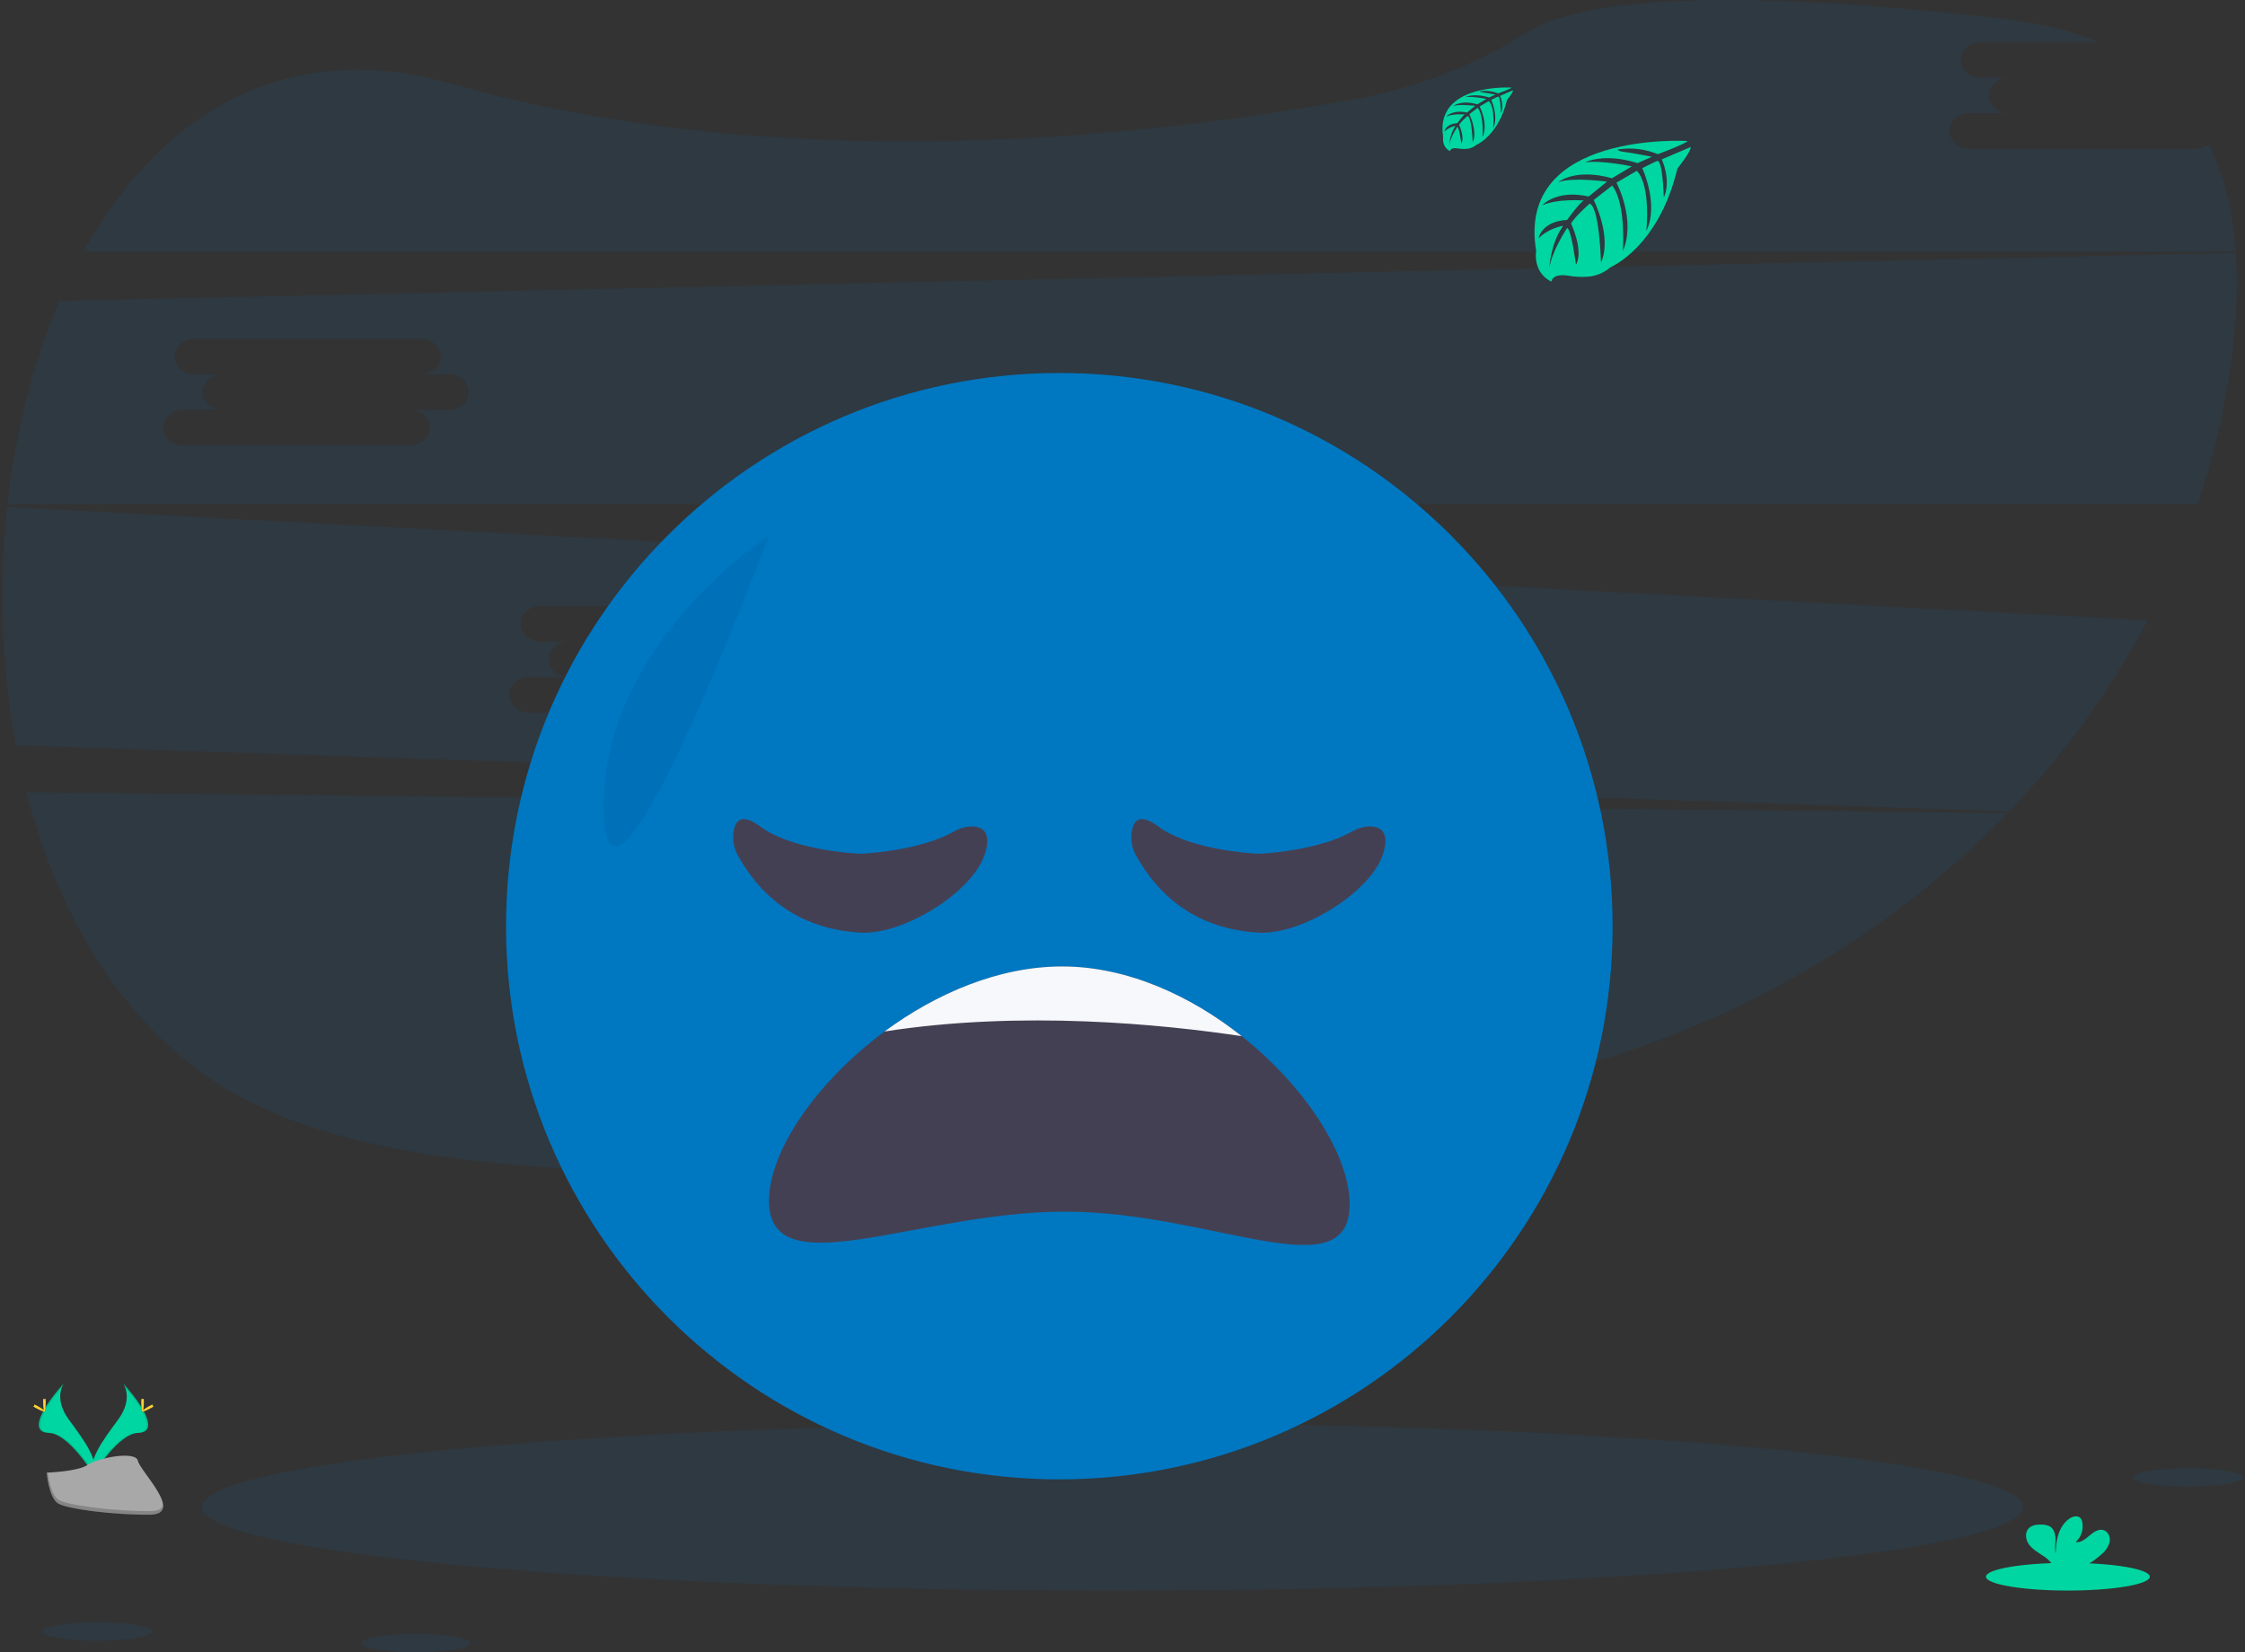 <svg width="326" height="240" viewBox="0 0 326 240" fill="none" xmlns="http://www.w3.org/2000/svg">
<rect x="0" y="0" width="326" height="240" fill="#333333" stroke="none"/>
<g clip-path="url(#clip0_751_3936)">
<path opacity="0.1" d="M3.819 115.065C8.957 134.921 19.824 152.085 36.997 160.405C72.698 177.697 153.213 168.779 213.304 158.542C244.387 153.247 271.709 138.636 291.555 118.073L3.819 115.065Z" fill="#0077C1"/>
<path opacity="0.1" d="M318.933 21.601H285.962C284.398 21.601 283.114 20.442 283.114 19.025C283.114 17.608 284.398 16.446 285.962 16.446H291.665C290.097 16.446 288.817 15.286 288.817 13.866C288.817 12.447 290.097 11.29 291.665 11.29H287.595C286.027 11.29 284.744 10.131 284.744 8.711C284.744 7.291 286.027 6.135 287.595 6.135H304.804C300.985 4.529 296.522 3.387 291.378 2.786C244.452 -2.665 227.699 0.941 221.79 4.647C214.424 9.324 206.241 12.569 197.672 14.213C168.721 19.616 114.578 26.118 65.505 12.142C41.115 5.182 22.986 16.928 12.122 36.562H324.66C324.251 30.856 323.03 25.585 320.788 20.974C320.257 21.384 319.604 21.605 318.933 21.601Z" fill="#0077C1"/>
<path opacity="0.1" d="M1.024 73.62C-0.242 85.168 0.188 96.839 2.302 108.262L291.777 117.842C299.746 109.578 306.516 100.237 311.891 90.092L1.024 73.62ZM115.515 98.333H109.816C111.383 98.333 112.667 99.495 112.667 100.912C112.667 102.329 111.383 103.488 109.816 103.488H76.845C75.28 103.488 73.996 102.329 73.996 100.912C73.996 99.495 75.28 98.333 76.845 98.333H82.547C80.98 98.333 79.699 97.173 79.699 95.756C79.699 94.34 80.98 93.177 82.547 93.177H78.475C76.907 93.177 75.623 92.018 75.623 90.601C75.623 89.184 76.907 88.022 78.475 88.022H111.445C113.013 88.022 114.294 89.181 114.294 90.601C114.294 92.021 113.013 93.177 111.445 93.177H115.515C117.083 93.177 118.364 94.337 118.364 95.756C118.364 97.176 117.083 98.333 115.515 98.333Z" fill="#0077C1"/>
<path opacity="0.1" d="M324.671 36.739L8.635 43.69C4.79 52.631 2.24 62.741 1.066 73.218H319.134C321.204 67.088 322.74 60.791 323.725 54.397C324.674 48.242 325.053 42.288 324.671 36.739ZM65.233 59.529H59.533C61.1 59.529 62.384 60.691 62.384 62.108C62.384 63.525 61.1 64.687 59.533 64.687H26.562C24.997 64.687 23.714 63.525 23.714 62.108C23.714 60.691 24.997 59.529 26.562 59.529H32.265C30.697 59.529 29.416 58.369 29.416 56.953C29.416 55.536 30.697 54.373 32.265 54.373H28.192C26.624 54.373 25.34 53.214 25.34 51.797C25.34 50.38 26.624 49.218 28.192 49.218H61.163C62.73 49.218 64.011 50.377 64.011 51.797C64.011 53.217 62.73 54.373 61.163 54.373H65.233C66.8 54.373 68.081 55.536 68.081 56.953C68.081 58.369 66.8 59.529 65.233 59.529Z" fill="#0077C1"/>
<path opacity="0.1" d="M161.542 231.029C234.559 231.029 293.75 225.584 293.75 218.867C293.75 212.149 234.559 206.704 161.542 206.704C88.525 206.704 29.334 212.149 29.334 218.867C29.334 225.584 88.525 231.029 161.542 231.029Z" fill="#0077C1"/>
<path d="M153.825 214.864C198.198 214.864 234.17 178.892 234.17 134.519C234.17 90.145 198.198 54.173 153.825 54.173C109.452 54.173 73.48 90.145 73.48 134.519C73.48 178.892 109.452 214.864 153.825 214.864Z" fill="#0077C1"/>
<path d="M195.982 174.894C195.982 187.578 176.043 175.978 154.666 175.978C133.289 175.978 111.668 187.098 111.668 174.415C111.668 167.183 118.559 157.125 128.445 149.819C135.894 144.314 145.04 140.371 154.229 140.371C163.677 140.371 172.933 144.639 180.317 150.499C189.635 157.888 195.982 167.816 195.982 174.894Z" fill="#444053"/>
<path d="M180.314 150.494C168.951 148.783 148.4 146.696 128.445 149.814C135.894 144.308 145.04 140.365 154.228 140.365C163.675 140.365 172.931 144.634 180.314 150.494Z" fill="#F6F8FB"/>
<path opacity="0.05" d="M111.668 77.803C111.668 77.803 87.465 93.275 87.663 117.478C87.861 141.68 111.668 77.803 111.668 77.803Z" fill="black"/>
<path d="M245.038 20.477C245.038 20.477 220.133 18.977 223.07 36.429C223.07 36.429 222.479 39.511 225.283 40.913C225.283 40.913 225.327 39.62 227.835 40.058C228.729 40.207 229.638 40.251 230.542 40.188C231.764 40.105 232.925 39.625 233.849 38.821C233.849 38.821 240.85 35.932 243.574 24.488C243.574 24.488 245.588 21.991 245.508 21.353L241.305 23.145C241.305 23.145 242.74 26.177 241.601 28.697C241.601 28.697 241.465 23.257 240.658 23.373C240.495 23.399 238.475 24.423 238.475 24.423C238.475 24.423 240.944 29.706 239.066 33.542C239.066 33.542 239.773 27.035 237.688 24.804L234.73 26.532C234.73 26.532 237.617 31.986 235.659 36.437C235.659 36.437 236.162 29.611 234.109 26.952L231.426 29.043C231.426 29.043 234.138 34.42 232.485 38.112C232.485 38.112 232.269 30.164 230.846 29.564C230.846 29.564 228.501 31.634 228.143 32.483C228.143 32.483 230.001 36.384 228.85 38.443C228.85 38.443 228.143 33.148 227.563 33.119C227.563 33.119 225.227 36.627 224.981 39.034C224.981 39.034 225.085 35.456 226.995 32.785C226.995 32.785 224.736 33.172 223.419 34.639C223.419 34.639 223.783 32.157 227.56 31.942C227.56 31.942 229.492 29.279 230.009 29.12C230.009 29.12 226.238 28.803 223.952 29.818C223.952 29.818 225.963 27.478 230.699 28.54L233.361 26.381C233.361 26.381 228.397 25.701 226.291 26.452C226.291 26.452 228.714 24.381 234.073 25.89L236.957 24.166C236.957 24.166 232.725 23.255 230.202 23.574C230.202 23.574 232.864 22.139 237.8 23.695L239.871 22.769C239.871 22.769 236.768 22.16 235.86 22.065C234.952 21.971 234.905 21.716 234.905 21.716C236.875 21.396 238.896 21.631 240.74 22.394C240.74 22.394 245.112 20.752 245.038 20.477Z" fill="#00D6A1"/>
<path d="M219.494 12.719C219.494 12.719 208.255 12.039 209.568 19.924C209.568 19.924 209.305 21.317 210.568 21.95C210.568 21.95 210.585 21.359 211.721 21.566C212.125 21.632 212.535 21.652 212.943 21.625C213.495 21.585 214.02 21.369 214.439 21.007C214.439 21.007 217.601 19.699 218.832 14.529C218.832 14.529 219.743 13.402 219.719 13.112L217.82 13.923C217.82 13.923 218.471 15.292 217.959 16.431C217.959 16.431 217.897 13.973 217.533 14.032C217.459 14.032 216.545 14.505 216.545 14.505C216.545 14.505 217.663 16.892 216.82 18.626C216.82 18.626 217.14 15.685 216.199 14.677L214.862 15.458C214.862 15.458 216.167 17.925 215.282 19.936C215.282 19.936 215.507 16.851 214.581 15.65L213.369 16.594C213.369 16.594 214.593 19.022 213.848 20.69C213.848 20.69 213.75 17.099 213.105 16.827C213.105 16.827 212.047 17.762 211.884 18.146C211.884 18.146 212.724 19.921 212.203 20.841C212.203 20.841 211.884 18.448 211.612 18.439C211.612 18.439 210.556 20.022 210.446 21.101C210.497 20.097 210.81 19.123 211.354 18.277C210.746 18.392 210.184 18.683 209.739 19.114C209.739 19.114 209.902 17.993 211.615 17.895C211.615 17.895 212.487 16.694 212.721 16.62C212.721 16.62 211.017 16.478 209.985 16.937C209.985 16.937 210.893 15.878 213.034 16.345L214.218 15.372C214.218 15.372 211.976 15.076 211.023 15.402C211.023 15.402 212.118 14.467 214.54 15.15L215.841 14.369C215.841 14.369 213.931 13.958 212.789 14.106C212.789 14.106 213.993 13.458 216.223 14.162L217.155 13.742C217.155 13.742 215.753 13.467 215.345 13.426C214.936 13.384 214.91 13.269 214.91 13.269C215.798 13.121 216.709 13.224 217.542 13.565C217.542 13.565 219.527 12.843 219.494 12.719Z" fill="#00D6A1"/>
<path opacity="0.1" d="M317.717 215.924C322.116 215.924 325.683 215.321 325.683 214.578C325.683 213.834 322.116 213.232 317.717 213.232C313.318 213.232 309.752 213.834 309.752 214.578C309.752 215.321 313.318 215.924 317.717 215.924Z" fill="#0077C1"/>
<path opacity="0.1" d="M14.151 238.311C18.55 238.311 22.117 237.709 22.117 236.965C22.117 236.222 18.55 235.62 14.151 235.62C9.752 235.62 6.186 236.222 6.186 236.965C6.186 237.709 9.752 238.311 14.151 238.311Z" fill="#0077C1"/>
<path opacity="0.1" d="M60.391 240C64.79 240 68.356 239.398 68.356 238.654C68.356 237.911 64.79 237.309 60.391 237.309C55.992 237.309 52.425 237.911 52.425 238.654C52.425 239.398 55.992 240 60.391 240Z" fill="#0077C1"/>
<path d="M300.284 231.011C306.853 231.011 312.177 230.111 312.177 229C312.177 227.889 306.853 226.989 300.284 226.989C293.715 226.989 288.391 227.889 288.391 229C288.391 230.111 293.715 231.011 300.284 231.011Z" fill="#00D6A1"/>
<path d="M305.2 225.714C305.743 225.271 306.139 224.674 306.336 224.001C306.481 223.324 306.191 222.508 305.543 222.259C304.816 221.981 304.038 222.487 303.449 222.996C302.86 223.504 302.183 224.084 301.411 223.978C301.808 223.618 302.105 223.162 302.273 222.653C302.441 222.145 302.474 221.601 302.369 221.076C302.336 220.858 302.244 220.654 302.103 220.484C301.698 220.053 300.967 220.236 300.482 220.576C298.944 221.659 298.515 223.747 298.507 225.628C298.353 224.951 298.483 224.244 298.48 223.558C298.477 222.871 298.285 222.079 297.699 221.715C297.336 221.521 296.928 221.425 296.516 221.437C295.824 221.41 295.055 221.478 294.582 221.984C293.99 222.614 294.147 223.667 294.658 224.35C295.17 225.034 295.945 225.477 296.658 225.953C297.232 226.295 297.721 226.761 298.089 227.317C298.133 227.395 298.168 227.478 298.196 227.563H302.529C303.499 227.07 304.397 226.448 305.2 225.714Z" fill="#00D6A1"/>
<path d="M17.869 200.913C17.869 200.913 19.493 203.036 17.118 206.237C14.743 209.437 12.784 212.152 13.568 214.152C13.568 214.152 17.15 208.195 20.076 208.109C23.001 208.023 21.075 204.495 17.869 200.913Z" fill="#00D6A1"/>
<path opacity="0.1" d="M17.869 200.913C18.01 201.118 18.122 201.342 18.2 201.578C21.046 204.92 22.56 208.041 19.827 208.118C17.277 208.192 14.207 212.747 13.489 213.897C13.514 213.987 13.543 214.074 13.577 214.161C13.577 214.161 17.159 208.204 20.084 208.118C23.01 208.032 21.075 204.495 17.869 200.913Z" fill="black"/>
<path d="M20.889 203.619C20.889 204.367 20.803 204.973 20.7 204.973C20.596 204.973 20.513 204.382 20.513 203.619C20.513 202.856 20.617 203.222 20.723 203.222C20.83 203.222 20.889 202.87 20.889 203.619Z" fill="#FFD037"/>
<path d="M21.912 204.512C21.256 204.87 20.685 205.086 20.635 204.994C20.584 204.903 21.078 204.542 21.735 204.184C22.392 203.826 22.131 204.086 22.182 204.184C22.232 204.282 22.581 204.154 21.912 204.512Z" fill="#FFD037"/>
<path d="M9.285 200.913C9.285 200.913 7.662 203.036 10.034 206.237C12.406 209.437 14.367 212.152 13.583 214.152C13.583 214.152 9.998 208.195 7.076 208.109C4.154 208.023 6.076 204.495 9.285 200.913Z" fill="#00D6A1"/>
<path opacity="0.1" d="M9.285 200.913C9.143 201.117 9.031 201.341 8.954 201.578C6.109 204.92 4.591 208.041 7.327 208.118C9.874 208.192 12.947 212.747 13.663 213.897C13.639 213.987 13.61 214.074 13.577 214.161C13.577 214.161 9.992 208.204 7.07 208.118C4.148 208.032 6.076 204.495 9.285 200.913Z" fill="black"/>
<path d="M6.266 203.619C6.266 204.367 6.348 204.973 6.452 204.973C6.555 204.973 6.638 204.382 6.638 203.619C6.638 202.856 6.535 203.222 6.431 203.222C6.328 203.222 6.266 202.87 6.266 203.619Z" fill="#FFD037"/>
<path d="M5.227 204.512C5.884 204.87 6.458 205.086 6.508 204.994C6.558 204.903 6.064 204.542 5.408 204.184C4.751 203.826 5.009 204.086 4.961 204.184C4.914 204.282 4.571 204.154 5.227 204.512Z" fill="#FFD037"/>
<path d="M6.783 213.882C6.783 213.882 11.326 213.743 12.699 212.767C14.071 211.791 19.688 210.629 20.028 212.176C20.368 213.723 26.855 219.955 21.726 219.996C16.597 220.037 9.809 219.194 8.443 218.363C7.076 217.532 6.783 213.882 6.783 213.882Z" fill="#A8A8A8"/>
<path opacity="0.2" d="M21.812 219.467C16.683 219.508 9.895 218.665 8.528 217.834C7.487 217.201 7.073 214.926 6.934 213.876H6.783C6.783 213.876 7.079 217.541 8.437 218.372C9.794 219.203 16.591 220.046 21.72 220.005C23.199 220.005 23.711 219.464 23.684 218.686C23.477 219.162 22.915 219.458 21.812 219.467Z" fill="black"/>
<path d="M125.26 123.983C126.789 123.898 133.985 123.356 138.555 120.749C139.289 120.317 140.119 120.073 140.97 120.038C142.423 119.996 144.095 120.603 143.025 123.999C141.29 129.554 131.219 135.805 124.968 135.458C118.957 135.125 111.827 132.703 107.118 124.187C106.667 123.367 106.445 122.442 106.475 121.507C106.529 119.788 107.154 117.634 110.381 120.035C114.741 123.278 123.012 123.892 124.671 123.983C124.868 123.994 125.064 123.994 125.26 123.983Z" fill="#444053"/>
<path d="M183.077 123.983C184.606 123.898 191.802 123.356 196.373 120.749C197.107 120.317 197.936 120.073 198.787 120.038C200.24 119.996 201.912 120.603 200.842 123.999C199.107 129.554 189.036 135.805 182.786 135.458C176.775 135.125 169.644 132.703 164.935 124.187C164.484 123.367 164.262 122.442 164.292 121.507C164.347 119.788 164.972 117.634 168.199 120.035C172.558 123.278 180.83 123.892 182.489 123.983C182.685 123.994 182.881 123.994 183.077 123.983Z" fill="#444053"/>
</g>
<defs>
<clipPath id="clip0_751_3936">
<rect width="325.365" height="240" fill="white" transform="translate(0.317)"/>
</clipPath>
</defs>
</svg>
